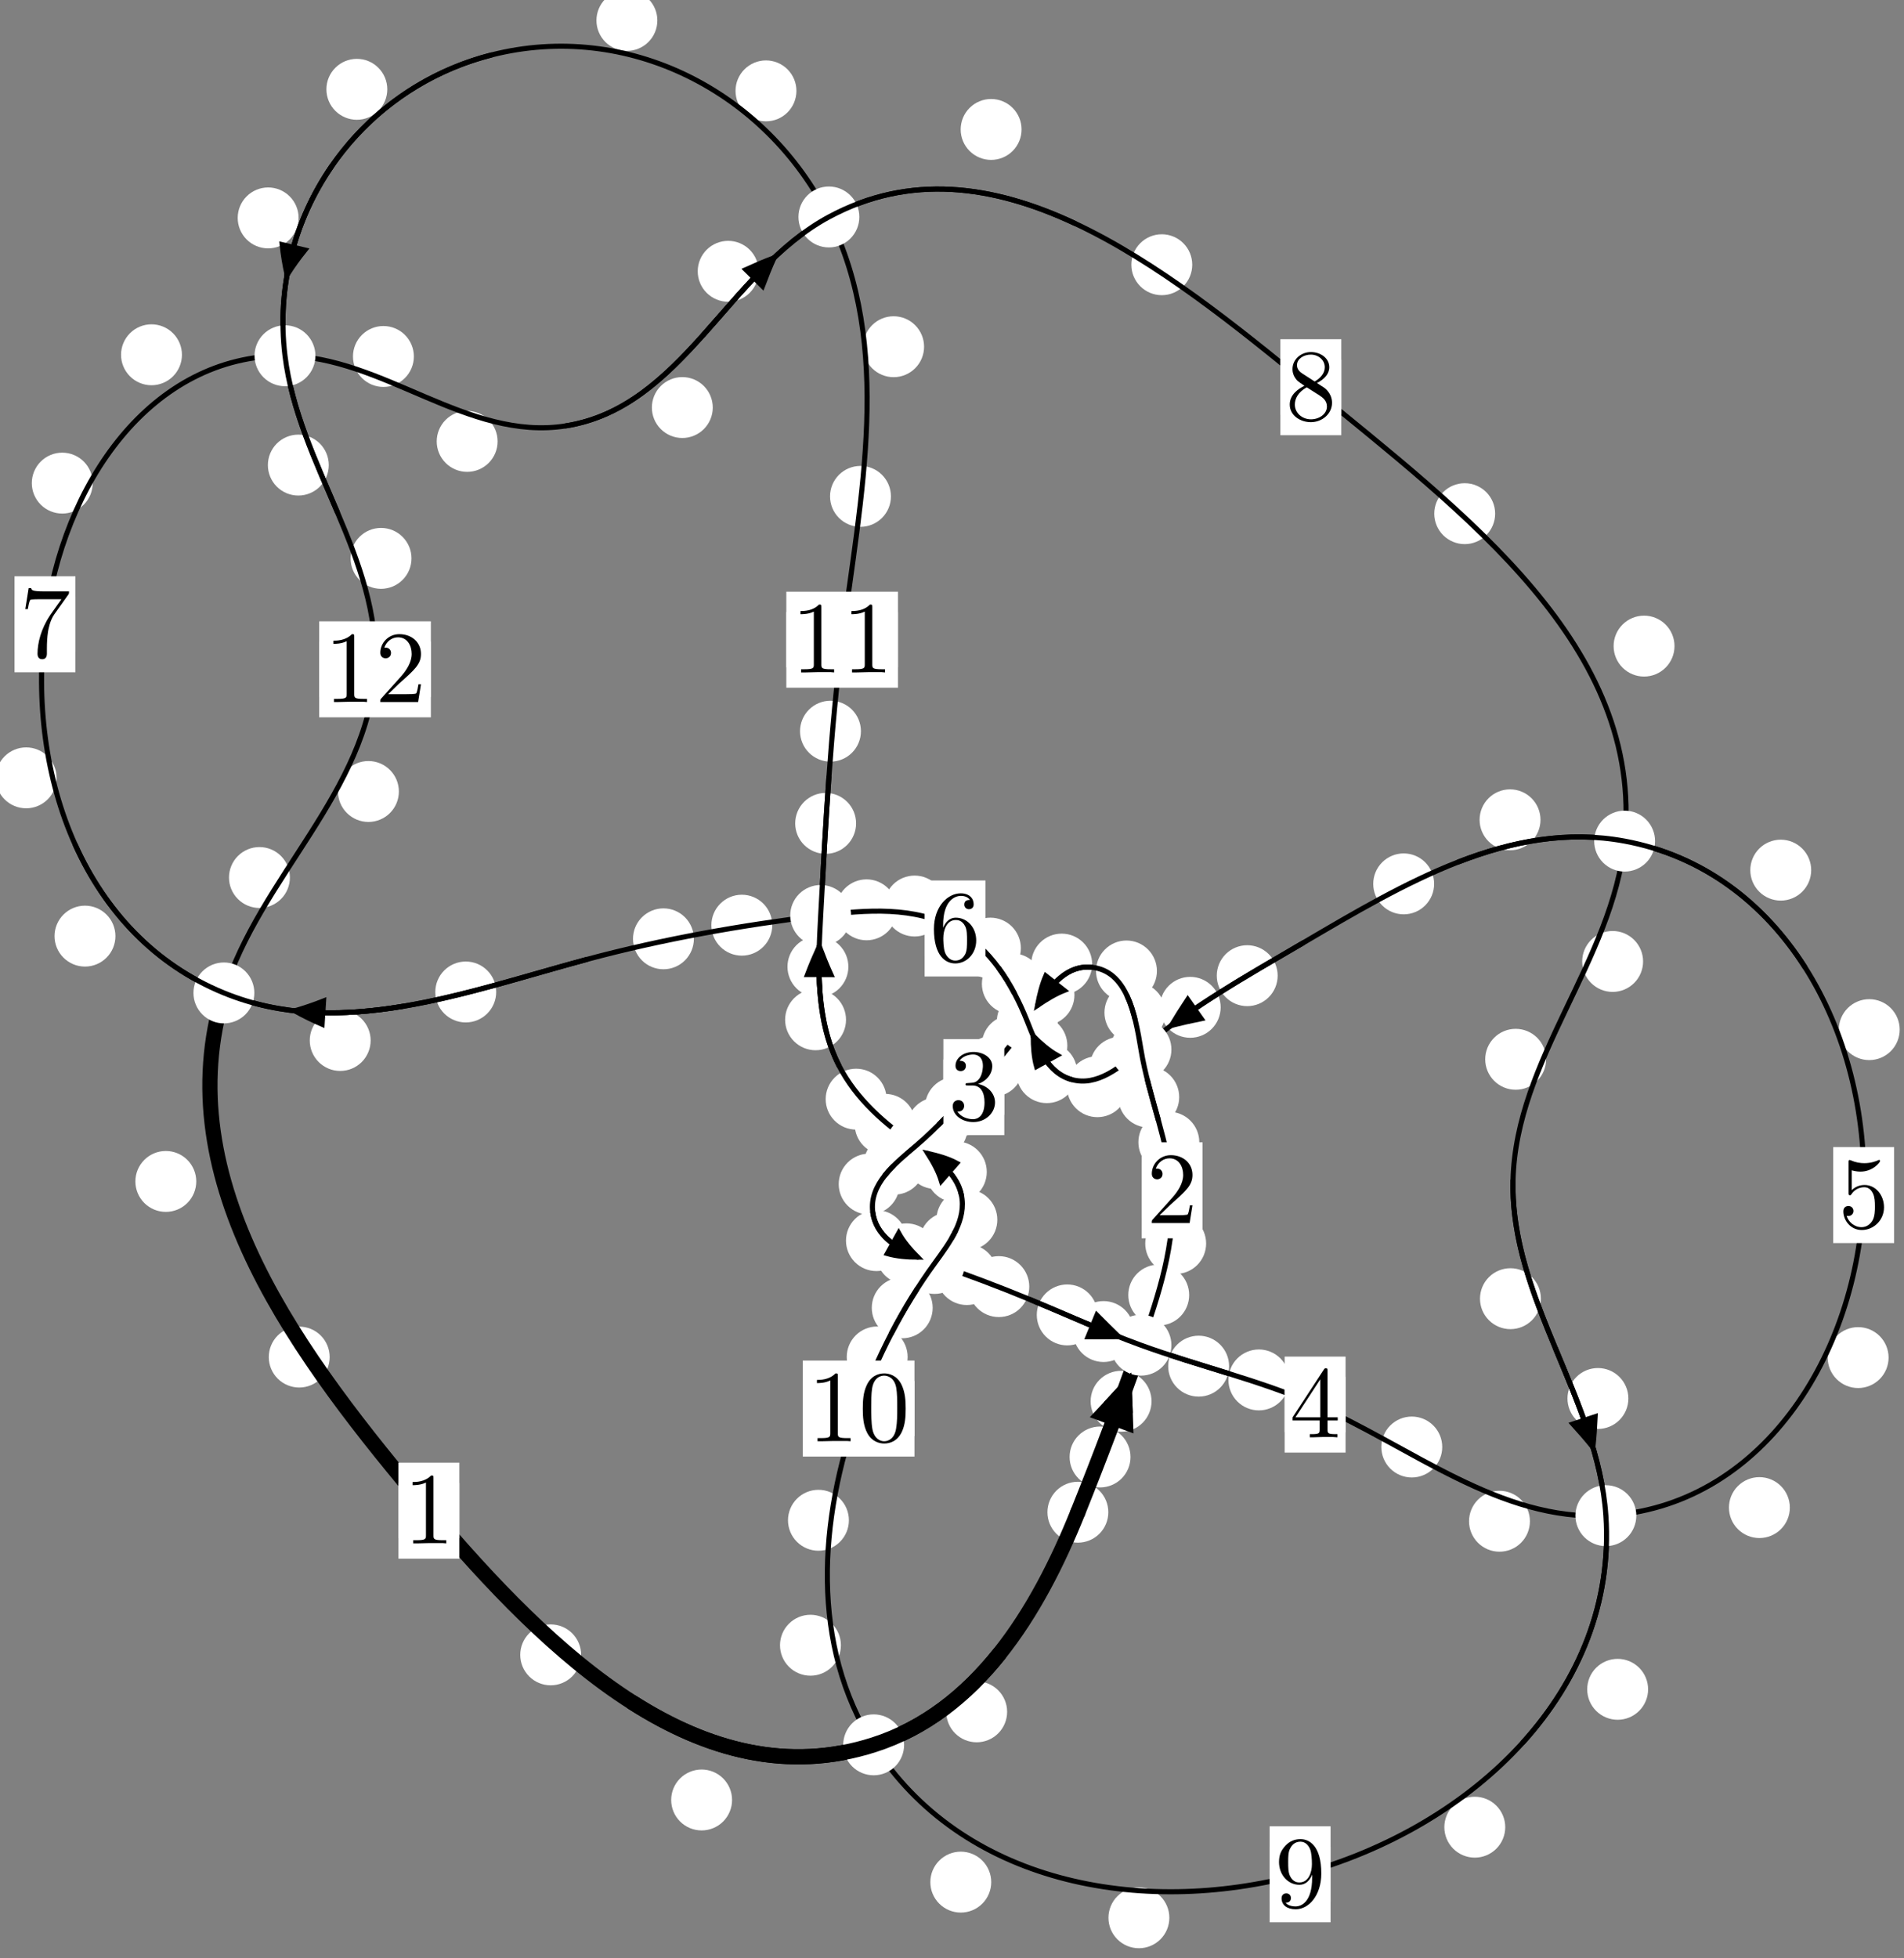 <?xml version="1.0"?>
<!-- Created by MetaPost 1.999 on 2021.07.05:2355 -->
<svg version="1.1" xmlns="http://www.w3.org/2000/svg" xmlns:xlink="http://www.w3.org/1999/xlink" width="186.902" height="192.159" viewBox="0 0 186.902 192.159">
<rect x="0" y="0" width="186.902" height="192.159" fill="#808080" stroke="none"/>
<!-- Original BoundingBox: -112.422089 -59.176956 74.480362 132.982498 -->
  <defs>
    <g transform="scale(0.01,0.01)" id="GLYPHcmr10_48">
      <path style="fill-rule: evenodd;" d="M460 -320C460 -400,455 -480,420 -554C374 -650,292 -666,250 -666C190 -666,117 -640,76 -547C44 -478,39 -400,39 -320C39 -245,43 -155,84 -79C127 2,200 22,249 22C303 22,379 1,423 -94C455 -163,460 -241,460 -320M249 -0C210 -0,151 -25,133 -121C122 -181,122 -273,122 -332C122 -396,122 -462,130 -516C149 -635,224 -644,249 -644C282 -644,348 -626,367 -527C377 -471,377 -395,377 -332C377 -257,377 -189,366 -125C351 -30,294 -0,249 -0"></path>
    </g>
    <g transform="scale(0.01,0.01)" id="GLYPHcmr10_49">
      <path style="fill-rule: evenodd;" d="M294 -640C294 -664,294 -666,271 -666C209 -602,121 -602,89 -602L89 -571C109 -571,168 -571,220 -597L220 -79C220 -43,217 -31,127 -31L95 -31L95 -0L257 -0L130 -3L217 -3L257 -3L297 -3L384 -3L419 -0L419 -31L387 -31C297 -31,294 -42,294 -79"></path>
    </g>
    <g transform="scale(0.01,0.01)" id="GLYPHcmr10_50">
      <path style="fill-rule: evenodd;" d="M127 -77L233 -180C389 -318,449 -372,449 -472C449 -586,359 -666,237 -666C124 -666,50 -574,50 -485C50 -429,100 -429,103 -429C120 -429,155 -441,155 -482C155 -508,137 -534,102 -534C94 -534,92 -534,89 -533C112 -598,166 -635,224 -635C315 -635,358 -554,358 -472C358 -392,308 -313,253 -251L61 -37C50 -26,50 -24,50 -0L421 -0L449 -174L424 -174C419 -144,412 -100,402 -85C395 -77,329 -77,307 -77"></path>
    </g>
    <g transform="scale(0.01,0.01)" id="GLYPHcmr10_51">
      <path style="fill-rule: evenodd;" d="M290 -352C372 -379,430 -449,430 -528C430 -610,342 -666,246 -666C145 -666,69 -606,69 -530C69 -497,91 -478,120 -478C151 -478,171 -500,171 -529C171 -579,124 -579,109 -579C140 -628,206 -641,242 -641C283 -641,338 -619,338 -529C338 -517,336 -459,310 -415C280 -367,246 -364,221 -363C213 -362,189 -360,182 -360C174 -359,167 -358,167 -348C167 -337,174 -337,191 -337L235 -337C317 -337,354 -269,354 -171C354 -35,285 -6,241 -6C198 -6,123 -23,88 -82C123 -77,154 -99,154 -137C154 -173,127 -193,98 -193C74 -193,42 -179,42 -135C42 -44,135 22,244 22C366 22,457 -69,457 -171C457 -253,394 -331,290 -352"></path>
    </g>
    <g transform="scale(0.01,0.01)" id="GLYPHcmr10_52">
      <path style="fill-rule: evenodd;" d="M294 -165L294 -78C294 -42,292 -31,218 -31L197 -31L197 -0L332 -0L238 -3L290 -3L332 -3L374 -3L427 -3L468 -0L468 -31L447 -31C373 -31,371 -42,371 -78L371 -165L471 -165L471 -196L371 -196L371 -651C371 -671,371 -677,355 -677C346 -677,343 -677,335 -665L28 -196L28 -165M300 -196L56 -196L300 -569"></path>
    </g>
    <g transform="scale(0.01,0.01)" id="GLYPHcmr10_53">
      <path style="fill-rule: evenodd;" d="M449 -201C449 -320,367 -420,259 -420C211 -420,168 -404,132 -369L132 -564C152 -558,185 -551,217 -551C340 -551,410 -642,410 -655C410 -661,407 -666,400 -666C399 -666,397 -666,392 -663C372 -654,323 -634,256 -634C216 -634,170 -641,123 -662C115 -665,113 -665,111 -665C101 -665,101 -657,101 -641L101 -345C101 -327,101 -319,115 -319C122 -319,124 -322,128 -328C139 -344,176 -398,257 -398C309 -398,334 -352,342 -334C358 -297,360 -258,360 -208C360 -173,360 -113,336 -71C312 -32,275 -6,229 -6C156 -6,99 -59,82 -118C85 -117,88 -116,99 -116C132 -116,149 -141,149 -165C149 -189,132 -214,99 -214C85 -214,50 -207,50 -161C50 -75,119 22,231 22C347 22,449 -74,449 -201"></path>
    </g>
    <g transform="scale(0.01,0.01)" id="GLYPHcmr10_54">
      <path style="fill-rule: evenodd;" d="M132 -328L132 -352C132 -605,256 -641,307 -641C331 -641,373 -635,395 -601C380 -601,340 -601,340 -556C340 -525,364 -510,386 -510C402 -510,432 -519,432 -558C432 -618,388 -666,305 -666C177 -666,42 -537,42 -316C42 -49,158 22,251 22C362 22,457 -72,457 -204C457 -331,368 -427,257 -427C189 -427,152 -376,132 -328M251 -6C188 -6,158 -66,152 -81C134 -128,134 -208,134 -226C134 -304,166 -404,256 -404C272 -404,318 -404,349 -342C367 -305,367 -254,367 -205C367 -157,367 -107,350 -71C320 -11,274 -6,251 -6"></path>
    </g>
    <g transform="scale(0.01,0.01)" id="GLYPHcmr10_55">
      <path style="fill-rule: evenodd;" d="M476 -609C485 -621,485 -623,485 -644L242 -644C120 -644,118 -657,114 -676L89 -676L56 -470L81 -470C84 -486,93 -549,106 -561C113 -567,191 -567,204 -567L411 -567C400 -551,321 -442,299 -409C209 -274,176 -135,176 -33C176 -23,176 22,222 22C268 22,268 -23,268 -33L268 -84C268 -139,271 -194,279 -248C283 -271,297 -357,341 -419"></path>
    </g>
    <g transform="scale(0.01,0.01)" id="GLYPHcmr10_56">
      <path style="fill-rule: evenodd;" d="M163 -457C117 -487,113 -521,113 -538C113 -599,178 -641,249 -641C322 -641,386 -589,386 -517C386 -460,347 -412,287 -377M309 -362C381 -399,430 -451,430 -517C430 -609,341 -666,250 -666C150 -666,69 -592,69 -499C69 -481,71 -436,113 -389C124 -377,161 -352,186 -335C128 -306,42 -250,42 -151C42 -45,144 22,249 22C362 22,457 -61,457 -168C457 -204,446 -249,408 -291C389 -312,373 -322,309 -362M209 -320L332 -242C360 -223,407 -193,407 -132C407 -58,332 -6,250 -6C164 -6,92 -68,92 -151C92 -209,124 -273,209 -320"></path>
    </g>
    <g transform="scale(0.01,0.01)" id="GLYPHcmr10_57">
      <path style="fill-rule: evenodd;" d="M367 -318L367 -286C367 -52,263 -6,205 -6C188 -6,134 -8,107 -42C151 -42,159 -71,159 -88C159 -119,135 -134,113 -134C97 -134,67 -125,67 -86C67 -19,121 22,206 22C335 22,457 -114,457 -329C457 -598,342 -666,253 -666C198 -666,149 -648,106 -603C65 -558,42 -516,42 -441C42 -316,130 -218,242 -218C303 -218,344 -260,367 -318M243 -241C227 -241,181 -241,150 -304C132 -341,132 -391,132 -440C132 -494,132 -541,153 -578C180 -628,218 -641,253 -641C299 -641,332 -607,349 -562C361 -530,365 -467,365 -421C365 -338,331 -241,243 -241"></path>
    </g>
  </defs>
  <path d="M110.973 142.971C110.973 142.178,110.658 141.418,110.098 140.858C109.537 140.297,108.777 139.982,107.984 139.982C107.192 139.982,106.431 140.297,105.871 140.858C105.31 141.418,104.995 142.178,104.995 142.971C104.995 143.764,105.31 144.524,105.871 145.084C106.431 145.645,107.192 145.96,107.984 145.96C108.777 145.96,109.537 145.645,110.098 145.084C110.658 144.524,110.973 143.764,110.973 142.971Z" style="fill: rgb(100%,100%,100%);stroke: none;"></path>
  <path d="M108.796 148.391C108.796 147.599,108.481 146.839,107.921 146.278C107.36 145.718,106.6 145.403,105.808 145.403C105.015 145.403,104.255 145.718,103.694 146.278C103.134 146.839,102.819 147.599,102.819 148.391C102.819 149.184,103.134 149.944,103.694 150.505C104.255 151.065,105.015 151.38,105.808 151.38C106.6 151.38,107.36 151.065,107.921 150.505C108.481 149.944,108.796 149.184,108.796 148.391Z" style="fill: rgb(100%,100%,100%);stroke: none;"></path>
  <path d="M116.733 127.079C116.733 126.287,116.418 125.526,115.857 124.966C115.297 124.405,114.537 124.091,113.744 124.091C112.951 124.091,112.191 124.405,111.631 124.966C111.07 125.526,110.755 126.287,110.755 127.079C110.755 127.872,111.07 128.632,111.631 129.193C112.191 129.753,112.951 130.068,113.744 130.068C114.537 130.068,115.297 129.753,115.857 129.193C116.418 128.632,116.733 127.872,116.733 127.079Z" style="fill: rgb(100%,100%,100%);stroke: none;"></path>
  <path d="M113.038 137.506C113.038 136.713,112.723 135.953,112.162 135.393C111.602 134.832,110.842 134.517,110.049 134.517C109.256 134.517,108.496 134.832,107.936 135.393C107.375 135.953,107.06 136.713,107.06 137.506C107.06 138.299,107.375 139.059,107.936 139.619C108.496 140.18,109.256 140.495,110.049 140.495C110.842 140.495,111.602 140.18,112.162 139.619C112.723 139.059,113.038 138.299,113.038 137.506Z" style="fill: rgb(100%,100%,100%);stroke: none;"></path>
  <path d="M117.726 112.081C117.726 111.289,117.411 110.529,116.85 109.968C116.29 109.408,115.53 109.093,114.737 109.093C113.944 109.093,113.184 109.408,112.624 109.968C112.063 110.529,111.748 111.289,111.748 112.081C111.748 112.874,112.063 113.634,112.624 114.195C113.184 114.755,113.944 115.07,114.737 115.07C115.53 115.07,116.29 114.755,116.85 114.195C117.411 113.634,117.726 112.874,117.726 112.081Z" style="fill: rgb(100%,100%,100%);stroke: none;"></path>
  <path d="M118.397 122.024C118.397 121.231,118.082 120.471,117.522 119.91C116.961 119.35,116.201 119.035,115.409 119.035C114.616 119.035,113.856 119.35,113.295 119.91C112.735 120.471,112.42 121.231,112.42 122.024C112.42 122.816,112.735 123.577,113.295 124.137C113.856 124.697,114.616 125.012,115.409 125.012C116.201 125.012,116.961 124.697,117.522 124.137C118.082 123.577,118.397 122.816,118.397 122.024Z" style="fill: rgb(100%,100%,100%);stroke: none;"></path>
  <path d="M114.395 99.364C114.395 98.572,114.08 97.812,113.519 97.251C112.959 96.691,112.199 96.376,111.406 96.376C110.613 96.376,109.853 96.691,109.293 97.251C108.732 97.812,108.417 98.572,108.417 99.364C108.417 100.157,108.732 100.917,109.293 101.478C109.853 102.038,110.613 102.353,111.406 102.353C112.199 102.353,112.959 102.038,113.519 101.478C114.08 100.917,114.395 100.157,114.395 99.364Z" style="fill: rgb(100%,100%,100%);stroke: none;"></path>
  <path d="M115.753 107.656C115.753 106.864,115.438 106.104,114.878 105.543C114.317 104.983,113.557 104.668,112.764 104.668C111.972 104.668,111.212 104.983,110.651 105.543C110.091 106.104,109.776 106.864,109.776 107.656C109.776 108.449,110.091 109.209,110.651 109.77C111.212 110.33,111.972 110.645,112.764 110.645C113.557 110.645,114.317 110.33,114.878 109.77C115.438 109.209,115.753 108.449,115.753 107.656Z" style="fill: rgb(100%,100%,100%);stroke: none;"></path>
  <path d="M107.208 94.605C107.208 93.812,106.893 93.052,106.332 92.492C105.772 91.931,105.011 91.616,104.219 91.616C103.426 91.616,102.666 91.931,102.105 92.492C101.545 93.052,101.23 93.812,101.23 94.605C101.23 95.398,101.545 96.158,102.105 96.718C102.666 97.279,103.426 97.594,104.219 97.594C105.011 97.594,105.772 97.279,106.332 96.718C106.893 96.158,107.208 95.398,107.208 94.605Z" style="fill: rgb(100%,100%,100%);stroke: none;"></path>
  <path d="M113.567 95.28C113.567 94.487,113.252 93.727,112.692 93.167C112.131 92.606,111.371 92.291,110.578 92.291C109.786 92.291,109.025 92.606,108.465 93.167C107.904 93.727,107.59 94.487,107.59 95.28C107.59 96.073,107.904 96.833,108.465 97.393C109.025 97.954,109.786 98.269,110.578 98.269C111.371 98.269,112.131 97.954,112.692 97.393C113.252 96.833,113.567 96.073,113.567 95.28Z" style="fill: rgb(100%,100%,100%);stroke: none;"></path>
  <path d="M102.348 102.582C102.348 101.789,102.033 101.029,101.472 100.468C100.912 99.908,100.152 99.593,99.359 99.593C98.566 99.593,97.806 99.908,97.246 100.468C96.685 101.029,96.37 101.789,96.37 102.582C96.37 103.374,96.685 104.134,97.246 104.695C97.806 105.255,98.566 105.57,99.359 105.57C100.152 105.57,100.912 105.255,101.472 104.695C102.033 104.134,102.348 103.374,102.348 102.582Z" style="fill: rgb(100%,100%,100%);stroke: none;"></path>
  <path d="M105.469 97.635C105.469 96.842,105.154 96.082,104.594 95.522C104.033 94.961,103.273 94.646,102.48 94.646C101.688 94.646,100.928 94.961,100.367 95.522C99.807 96.082,99.492 96.842,99.492 97.635C99.492 98.428,99.807 99.188,100.367 99.748C100.928 100.309,101.688 100.624,102.48 100.624C103.273 100.624,104.033 100.309,104.594 99.748C105.154 99.188,105.469 98.428,105.469 97.635Z" style="fill: rgb(100%,100%,100%);stroke: none;"></path>
  <path d="M96.775 108.662C96.775 107.869,96.46 107.109,95.899 106.548C95.339 105.988,94.579 105.673,93.786 105.673C92.993 105.673,92.233 105.988,91.673 106.548C91.112 107.109,90.797 107.869,90.797 108.662C90.797 109.454,91.112 110.214,91.673 110.775C92.233 111.335,92.993 111.65,93.786 111.65C94.579 111.65,95.339 111.335,95.899 110.775C96.46 110.214,96.775 109.454,96.775 108.662Z" style="fill: rgb(100%,100%,100%);stroke: none;"></path>
  <path d="M100.453 104.626C100.453 103.833,100.138 103.073,99.577 102.512C99.017 101.952,98.256 101.637,97.464 101.637C96.671 101.637,95.911 101.952,95.35 102.512C94.79 103.073,94.475 103.833,94.475 104.626C94.475 105.418,94.79 106.179,95.35 106.739C95.911 107.3,96.671 107.614,97.464 107.614C98.256 107.614,99.017 107.3,99.577 106.739C100.138 106.179,100.453 105.418,100.453 104.626Z" style="fill: rgb(100%,100%,100%);stroke: none;"></path>
  <path d="M90.781 114.237C90.781 113.444,90.466 112.684,89.906 112.124C89.345 111.563,88.585 111.248,87.792 111.248C87 111.248,86.24 111.563,85.679 112.124C85.119 112.684,84.804 113.444,84.804 114.237C84.804 115.03,85.119 115.79,85.679 116.35C86.24 116.911,87 117.226,87.792 117.226C88.585 117.226,89.345 116.911,89.906 116.35C90.466 115.79,90.781 115.03,90.781 114.237Z" style="fill: rgb(100%,100%,100%);stroke: none;"></path>
  <path d="M94.978 110.667C94.978 109.874,94.663 109.114,94.103 108.554C93.543 107.993,92.782 107.678,91.99 107.678C91.197 107.678,90.437 107.993,89.876 108.554C89.316 109.114,89.001 109.874,89.001 110.667C89.001 111.46,89.316 112.22,89.876 112.78C90.437 113.341,91.197 113.656,91.99 113.656C92.782 113.656,93.543 113.341,94.103 112.78C94.663 112.22,94.978 111.46,94.978 110.667Z" style="fill: rgb(100%,100%,100%);stroke: none;"></path>
  <path d="M89.021 121.739C89.021 120.947,88.706 120.187,88.146 119.626C87.585 119.066,86.825 118.751,86.033 118.751C85.24 118.751,84.48 119.066,83.919 119.626C83.359 120.187,83.044 120.947,83.044 121.739C83.044 122.532,83.359 123.292,83.919 123.853C84.48 124.413,85.24 124.728,86.033 124.728C86.825 124.728,87.585 124.413,88.146 123.853C88.706 123.292,89.021 122.532,89.021 121.739Z" style="fill: rgb(100%,100%,100%);stroke: none;"></path>
  <path d="M88.308 116.194C88.308 115.401,87.993 114.641,87.433 114.081C86.873 113.52,86.112 113.205,85.32 113.205C84.527 113.205,83.767 113.52,83.206 114.081C82.646 114.641,82.331 115.401,82.331 116.194C82.331 116.987,82.646 117.747,83.206 118.307C83.767 118.868,84.527 119.183,85.32 119.183C86.112 119.183,86.873 118.868,87.433 118.307C87.993 117.747,88.308 116.987,88.308 116.194Z" style="fill: rgb(100%,100%,100%);stroke: none;"></path>
  <path d="M97.895 125.07C97.895 124.278,97.58 123.518,97.019 122.957C96.459 122.397,95.699 122.082,94.906 122.082C94.113 122.082,93.353 122.397,92.793 122.957C92.232 123.518,91.917 124.278,91.917 125.07C91.917 125.863,92.232 126.623,92.793 127.184C93.353 127.744,94.113 128.059,94.906 128.059C95.699 128.059,96.459 127.744,97.019 127.184C97.58 126.623,97.895 125.863,97.895 125.07Z" style="fill: rgb(100%,100%,100%);stroke: none;"></path>
  <path d="M91.967 123.037C91.967 122.245,91.652 121.485,91.092 120.924C90.531 120.364,89.771 120.049,88.978 120.049C88.186 120.049,87.426 120.364,86.865 120.924C86.305 121.485,85.99 122.245,85.99 123.037C85.99 123.83,86.305 124.59,86.865 125.151C87.426 125.711,88.186 126.026,88.978 126.026C89.771 126.026,90.531 125.711,91.092 125.151C91.652 124.59,91.967 123.83,91.967 123.037Z" style="fill: rgb(100%,100%,100%);stroke: none;"></path>
  <path d="M107.751 129.031C107.751 128.238,107.436 127.478,106.876 126.917C106.315 126.357,105.555 126.042,104.762 126.042C103.97 126.042,103.21 126.357,102.649 126.917C102.089 127.478,101.774 128.238,101.774 129.031C101.774 129.823,102.089 130.584,102.649 131.144C103.21 131.705,103.97 132.02,104.762 132.02C105.555 132.02,106.315 131.705,106.876 131.144C107.436 130.584,107.751 129.823,107.751 129.031Z" style="fill: rgb(100%,100%,100%);stroke: none;"></path>
  <path d="M101.036 126.253C101.036 125.46,100.721 124.7,100.16 124.139C99.6 123.579,98.84 123.264,98.047 123.264C97.254 123.264,96.494 123.579,95.934 124.139C95.373 124.7,95.058 125.46,95.058 126.253C95.058 127.045,95.373 127.806,95.934 128.366C96.494 128.927,97.254 129.241,98.047 129.241C98.84 129.241,99.6 128.927,100.16 128.366C100.721 127.806,101.036 127.045,101.036 126.253Z" style="fill: rgb(100%,100%,100%);stroke: none;"></path>
  <path d="M120.651 134.059C120.651 133.266,120.336 132.506,119.775 131.946C119.215 131.385,118.455 131.07,117.662 131.07C116.869 131.07,116.109 131.385,115.549 131.946C114.988 132.506,114.673 133.266,114.673 134.059C114.673 134.852,114.988 135.612,115.549 136.172C116.109 136.733,116.869 137.048,117.662 137.048C118.455 137.048,119.215 136.733,119.775 136.172C120.336 135.612,120.651 134.852,120.651 134.059Z" style="fill: rgb(100%,100%,100%);stroke: none;"></path>
  <path d="M111.312 130.663C111.312 129.87,110.997 129.11,110.436 128.549C109.876 127.989,109.115 127.674,108.323 127.674C107.53 127.674,106.77 127.989,106.209 128.549C105.649 129.11,105.334 129.87,105.334 130.663C105.334 131.455,105.649 132.216,106.209 132.776C106.77 133.337,107.53 133.651,108.323 133.651C109.115 133.651,109.876 133.337,110.436 132.776C110.997 132.216,111.312 131.455,111.312 130.663Z" style="fill: rgb(100%,100%,100%);stroke: none;"></path>
  <path d="M141.574 141.993C141.574 141.201,141.259 140.441,140.698 139.88C140.138 139.32,139.378 139.005,138.585 139.005C137.792 139.005,137.032 139.32,136.472 139.88C135.911 140.441,135.596 141.201,135.596 141.993C135.596 142.786,135.911 143.546,136.472 144.107C137.032 144.667,137.792 144.982,138.585 144.982C139.378 144.982,140.138 144.667,140.698 144.107C141.259 143.546,141.574 142.786,141.574 141.993Z" style="fill: rgb(100%,100%,100%);stroke: none;"></path>
  <path d="M126.563 135.41C126.563 134.618,126.248 133.857,125.688 133.297C125.127 132.736,124.367 132.421,123.574 132.421C122.782 132.421,122.022 132.736,121.461 133.297C120.901 133.857,120.586 134.618,120.586 135.41C120.586 136.203,120.901 136.963,121.461 137.524C122.022 138.084,122.782 138.399,123.574 138.399C124.367 138.399,125.127 138.084,125.688 137.524C126.248 136.963,126.563 136.203,126.563 135.41Z" style="fill: rgb(100%,100%,100%);stroke: none;"></path>
  <path d="M175.696 147.938C175.696 147.145,175.381 146.385,174.821 145.825C174.26 145.264,173.5 144.949,172.707 144.949C171.915 144.949,171.155 145.264,170.594 145.825C170.034 146.385,169.719 147.145,169.719 147.938C169.719 148.731,170.034 149.491,170.594 150.051C171.155 150.612,171.915 150.927,172.707 150.927C173.5 150.927,174.26 150.612,174.821 150.051C175.381 149.491,175.696 148.731,175.696 147.938Z" style="fill: rgb(100%,100%,100%);stroke: none;"></path>
  <path d="M150.182 149.278C150.182 148.485,149.867 147.725,149.307 147.164C148.746 146.604,147.986 146.289,147.193 146.289C146.401 146.289,145.641 146.604,145.08 147.164C144.52 147.725,144.205 148.485,144.205 149.278C144.205 150.07,144.52 150.831,145.08 151.391C145.641 151.952,146.401 152.266,147.193 152.266C147.986 152.266,148.746 151.952,149.307 151.391C149.867 150.831,150.182 150.07,150.182 149.278Z" style="fill: rgb(100%,100%,100%);stroke: none;"></path>
  <path d="M186.48 101.036C186.48 100.244,186.165 99.483,185.605 98.923C185.044 98.362,184.284 98.047,183.492 98.047C182.699 98.047,181.939 98.362,181.378 98.923C180.818 99.483,180.503 100.244,180.503 101.036C180.503 101.829,180.818 102.589,181.378 103.15C181.939 103.71,182.699 104.025,183.492 104.025C184.284 104.025,185.044 103.71,185.605 103.15C186.165 102.589,186.48 101.829,186.48 101.036Z" style="fill: rgb(100%,100%,100%);stroke: none;"></path>
  <path d="M185.389 133.217C185.389 132.425,185.074 131.665,184.513 131.104C183.953 130.544,183.193 130.229,182.4 130.229C181.607 130.229,180.847 130.544,180.287 131.104C179.726 131.665,179.411 132.425,179.411 133.217C179.411 134.01,179.726 134.77,180.287 135.331C180.847 135.891,181.607 136.206,182.4 136.206C183.193 136.206,183.953 135.891,184.513 135.331C185.074 134.77,185.389 134.01,185.389 133.217Z" style="fill: rgb(100%,100%,100%);stroke: none;"></path>
  <path d="M151.219 80.446C151.219 79.654,150.904 78.894,150.343 78.333C149.783 77.773,149.023 77.458,148.23 77.458C147.437 77.458,146.677 77.773,146.117 78.333C145.556 78.894,145.241 79.654,145.241 80.446C145.241 81.239,145.556 81.999,146.117 82.56C146.677 83.12,147.437 83.435,148.23 83.435C149.023 83.435,149.783 83.12,150.343 82.56C150.904 81.999,151.219 81.239,151.219 80.446Z" style="fill: rgb(100%,100%,100%);stroke: none;"></path>
  <path d="M177.792 85.386C177.792 84.593,177.477 83.833,176.916 83.273C176.356 82.712,175.596 82.397,174.803 82.397C174.01 82.397,173.25 82.712,172.69 83.273C172.129 83.833,171.814 84.593,171.814 85.386C171.814 86.179,172.129 86.939,172.69 87.499C173.25 88.06,174.01 88.375,174.803 88.375C175.596 88.375,176.356 88.06,176.916 87.499C177.477 86.939,177.792 86.179,177.792 85.386Z" style="fill: rgb(100%,100%,100%);stroke: none;"></path>
  <path d="M125.419 95.742C125.419 94.949,125.104 94.189,124.544 93.629C123.983 93.068,123.223 92.753,122.43 92.753C121.638 92.753,120.877 93.068,120.317 93.629C119.757 94.189,119.442 94.949,119.442 95.742C119.442 96.535,119.757 97.295,120.317 97.855C120.877 98.416,121.638 98.731,122.43 98.731C123.223 98.731,123.983 98.416,124.544 97.855C125.104 97.295,125.419 96.535,125.419 95.742Z" style="fill: rgb(100%,100%,100%);stroke: none;"></path>
  <path d="M140.778 86.733C140.778 85.94,140.464 85.18,139.903 84.62C139.343 84.059,138.582 83.744,137.79 83.744C136.997 83.744,136.237 84.059,135.676 84.62C135.116 85.18,134.801 85.94,134.801 86.733C134.801 87.526,135.116 88.286,135.676 88.846C136.237 89.407,136.997 89.722,137.79 89.722C138.582 89.722,139.343 89.407,139.903 88.846C140.464 88.286,140.778 87.526,140.778 86.733Z" style="fill: rgb(100%,100%,100%);stroke: none;"></path>
  <path d="M112.96 104.728C112.96 103.935,112.645 103.175,112.085 102.614C111.524 102.054,110.764 101.739,109.972 101.739C109.179 101.739,108.419 102.054,107.858 102.614C107.298 103.175,106.983 103.935,106.983 104.728C106.983 105.52,107.298 106.281,107.858 106.841C108.419 107.402,109.179 107.716,109.972 107.716C110.764 107.716,111.524 107.402,112.085 106.841C112.645 106.281,112.96 105.52,112.96 104.728Z" style="fill: rgb(100%,100%,100%);stroke: none;"></path>
  <path d="M119.825 98.847C119.825 98.055,119.51 97.295,118.949 96.734C118.389 96.174,117.629 95.859,116.836 95.859C116.043 95.859,115.283 96.174,114.723 96.734C114.162 97.295,113.847 98.055,113.847 98.847C113.847 99.64,114.162 100.4,114.723 100.961C115.283 101.521,116.043 101.836,116.836 101.836C117.629 101.836,118.389 101.521,118.949 100.961C119.51 100.4,119.825 99.64,119.825 98.847Z" style="fill: rgb(100%,100%,100%);stroke: none;"></path>
  <path d="M105.744 105.259C105.744 104.466,105.429 103.706,104.868 103.145C104.308 102.585,103.548 102.27,102.755 102.27C101.962 102.27,101.202 102.585,100.642 103.145C100.081 103.706,99.766 104.466,99.766 105.259C99.766 106.051,100.081 106.811,100.642 107.372C101.202 107.932,101.962 108.247,102.755 108.247C103.548 108.247,104.308 107.932,104.868 107.372C105.429 106.811,105.744 106.051,105.744 105.259Z" style="fill: rgb(100%,100%,100%);stroke: none;"></path>
  <path d="M110.712 106.637C110.712 105.844,110.397 105.084,109.836 104.524C109.276 103.963,108.516 103.648,107.723 103.648C106.93 103.648,106.17 103.963,105.61 104.524C105.049 105.084,104.734 105.844,104.734 106.637C104.734 107.43,105.049 108.19,105.61 108.75C106.17 109.311,106.93 109.626,107.723 109.626C108.516 109.626,109.276 109.311,109.836 108.75C110.397 108.19,110.712 107.43,110.712 106.637Z" style="fill: rgb(100%,100%,100%);stroke: none;"></path>
  <path d="M102.363 96.542C102.363 95.749,102.048 94.989,101.488 94.429C100.927 93.868,100.167 93.553,99.375 93.553C98.582 93.553,97.822 93.868,97.261 94.429C96.701 94.989,96.386 95.749,96.386 96.542C96.386 97.335,96.701 98.095,97.261 98.655C97.822 99.216,98.582 99.531,99.375 99.531C100.167 99.531,100.927 99.216,101.488 98.655C102.048 98.095,102.363 97.335,102.363 96.542Z" style="fill: rgb(100%,100%,100%);stroke: none;"></path>
  <path d="M104.773 102.61C104.773 101.818,104.458 101.057,103.898 100.497C103.337 99.937,102.577 99.622,101.785 99.622C100.992 99.622,100.232 99.937,99.671 100.497C99.111 101.057,98.796 101.818,98.796 102.61C98.796 103.403,99.111 104.163,99.671 104.724C100.232 105.284,100.992 105.599,101.785 105.599C102.577 105.599,103.337 105.284,103.898 104.724C104.458 104.163,104.773 103.403,104.773 102.61Z" style="fill: rgb(100%,100%,100%);stroke: none;"></path>
  <path d="M92.768 88.908C92.768 88.115,92.453 87.355,91.892 86.794C91.332 86.234,90.572 85.919,89.779 85.919C88.986 85.919,88.226 86.234,87.666 86.794C87.105 87.355,86.79 88.115,86.79 88.908C86.79 89.7,87.105 90.461,87.666 91.021C88.226 91.581,88.986 91.896,89.779 91.896C90.572 91.896,91.332 91.581,91.892 91.021C92.453 90.461,92.768 89.7,92.768 88.908Z" style="fill: rgb(100%,100%,100%);stroke: none;"></path>
  <path d="M100.209 93.037C100.209 92.244,99.894 91.484,99.333 90.923C98.773 90.363,98.013 90.048,97.22 90.048C96.427 90.048,95.667 90.363,95.107 90.923C94.546 91.484,94.231 92.244,94.231 93.037C94.231 93.829,94.546 94.589,95.107 95.15C95.667 95.71,96.427 96.025,97.22 96.025C98.013 96.025,98.773 95.71,99.333 95.15C99.894 94.589,100.209 93.829,100.209 93.037Z" style="fill: rgb(100%,100%,100%);stroke: none;"></path>
  <path d="M75.809 90.787C75.809 89.994,75.494 89.234,74.933 88.674C74.373 88.113,73.613 87.798,72.82 87.798C72.027 87.798,71.267 88.113,70.707 88.674C70.146 89.234,69.831 89.994,69.831 90.787C69.831 91.58,70.146 92.34,70.707 92.9C71.267 93.461,72.027 93.776,72.82 93.776C73.613 93.776,74.373 93.461,74.933 92.9C75.494 92.34,75.809 91.58,75.809 90.787Z" style="fill: rgb(100%,100%,100%);stroke: none;"></path>
  <path d="M88.051 89.279C88.051 88.486,87.736 87.726,87.175 87.166C86.615 86.605,85.855 86.29,85.062 86.29C84.269 86.29,83.509 86.605,82.949 87.166C82.388 87.726,82.073 88.486,82.073 89.279C82.073 90.072,82.388 90.832,82.949 91.393C83.509 91.953,84.269 92.268,85.062 92.268C85.855 92.268,86.615 91.953,87.175 91.393C87.736 90.832,88.051 90.072,88.051 89.279Z" style="fill: rgb(100%,100%,100%);stroke: none;"></path>
  <path d="M48.708 97.342C48.708 96.549,48.393 95.789,47.833 95.229C47.272 94.668,46.512 94.353,45.719 94.353C44.927 94.353,44.167 94.668,43.606 95.229C43.046 95.789,42.731 96.549,42.731 97.342C42.731 98.135,43.046 98.895,43.606 99.455C44.167 100.016,44.927 100.331,45.719 100.331C46.512 100.331,47.272 100.016,47.833 99.455C48.393 98.895,48.708 98.135,48.708 97.342Z" style="fill: rgb(100%,100%,100%);stroke: none;"></path>
  <path d="M68.114 92.125C68.114 91.332,67.799 90.572,67.239 90.011C66.678 89.451,65.918 89.136,65.126 89.136C64.333 89.136,63.573 89.451,63.012 90.011C62.452 90.572,62.137 91.332,62.137 92.125C62.137 92.917,62.452 93.677,63.012 94.238C63.573 94.798,64.333 95.113,65.126 95.113C65.918 95.113,66.678 94.798,67.239 94.238C67.799 93.677,68.114 92.917,68.114 92.125Z" style="fill: rgb(100%,100%,100%);stroke: none;"></path>
  <path d="M11.331 91.86C11.331 91.067,11.016 90.307,10.456 89.747C9.895 89.186,9.135 88.871,8.342 88.871C7.55 88.871,6.789 89.186,6.229 89.747C5.668 90.307,5.353 91.067,5.353 91.86C5.353 92.653,5.668 93.413,6.229 93.973C6.789 94.534,7.55 94.849,8.342 94.849C9.135 94.849,9.895 94.534,10.456 93.973C11.016 93.413,11.331 92.653,11.331 91.86Z" style="fill: rgb(100%,100%,100%);stroke: none;"></path>
  <path d="M36.384 102.101C36.384 101.308,36.069 100.548,35.509 99.988C34.948 99.427,34.188 99.112,33.395 99.112C32.603 99.112,31.843 99.427,31.282 99.988C30.722 100.548,30.407 101.308,30.407 102.101C30.407 102.894,30.722 103.654,31.282 104.214C31.843 104.775,32.603 105.09,33.395 105.09C34.188 105.09,34.948 104.775,35.509 104.214C36.069 103.654,36.384 102.894,36.384 102.101Z" style="fill: rgb(100%,100%,100%);stroke: none;"></path>
  <path d="M9.1 47.407C9.1 46.614,8.785 45.854,8.225 45.293C7.664 44.733,6.904 44.418,6.111 44.418C5.319 44.418,4.558 44.733,3.998 45.293C3.438 45.854,3.123 46.614,3.123 47.407C3.123 48.199,3.438 48.96,3.998 49.52C4.558 50.08,5.319 50.395,6.111 50.395C6.904 50.395,7.664 50.08,8.225 49.52C8.785 48.96,9.1 48.199,9.1 47.407Z" style="fill: rgb(100%,100%,100%);stroke: none;"></path>
  <path d="M5.555 76.33C5.555 75.537,5.24 74.777,4.68 74.216C4.119 73.656,3.359 73.341,2.567 73.341C1.774 73.341,1.014 73.656,0.453 74.216C-0.107 74.777,-0.422 75.537,-0.422 76.33C-0.422 77.122,-0.107 77.882,0.453 78.443C1.014 79.003,1.774 79.318,2.567 79.318C3.359 79.318,4.119 79.003,4.68 78.443C5.24 77.882,5.555 77.122,5.555 76.33Z" style="fill: rgb(100%,100%,100%);stroke: none;"></path>
  <path d="M40.626 34.98C40.626 34.188,40.311 33.428,39.751 32.867C39.191 32.307,38.43 31.992,37.638 31.992C36.845 31.992,36.085 32.307,35.524 32.867C34.964 33.428,34.649 34.188,34.649 34.98C34.649 35.773,34.964 36.533,35.524 37.094C36.085 37.654,36.845 37.969,37.638 37.969C38.43 37.969,39.191 37.654,39.751 37.094C40.311 36.533,40.626 35.773,40.626 34.98Z" style="fill: rgb(100%,100%,100%);stroke: none;"></path>
  <path d="M17.86 34.814C17.86 34.021,17.545 33.261,16.984 32.701C16.424 32.14,15.664 31.825,14.871 31.825C14.078 31.825,13.318 32.14,12.758 32.701C12.197 33.261,11.882 34.021,11.882 34.814C11.882 35.607,12.197 36.367,12.758 36.927C13.318 37.488,14.078 37.803,14.871 37.803C15.664 37.803,16.424 37.488,16.984 36.927C17.545 36.367,17.86 35.607,17.86 34.814Z" style="fill: rgb(100%,100%,100%);stroke: none;"></path>
  <path d="M69.967 39.992C69.967 39.199,69.652 38.439,69.092 37.878C68.531 37.318,67.771 37.003,66.978 37.003C66.186 37.003,65.425 37.318,64.865 37.878C64.304 38.439,63.99 39.199,63.99 39.992C63.99 40.784,64.304 41.544,64.865 42.105C65.425 42.665,66.186 42.98,66.978 42.98C67.771 42.98,68.531 42.665,69.092 42.105C69.652 41.544,69.967 40.784,69.967 39.992Z" style="fill: rgb(100%,100%,100%);stroke: none;"></path>
  <path d="M48.847 43.315C48.847 42.522,48.532 41.762,47.971 41.201C47.411 40.641,46.651 40.326,45.858 40.326C45.065 40.326,44.305 40.641,43.745 41.201C43.184 41.762,42.869 42.522,42.869 43.315C42.869 44.107,43.184 44.868,43.745 45.428C44.305 45.989,45.065 46.303,45.858 46.303C46.651 46.303,47.411 45.989,47.971 45.428C48.532 44.868,48.847 44.107,48.847 43.315Z" style="fill: rgb(100%,100%,100%);stroke: none;"></path>
  <path d="M100.28 12.703C100.28 11.91,99.965 11.15,99.405 10.589C98.844 10.029,98.084 9.714,97.291 9.714C96.499 9.714,95.738 10.029,95.178 10.589C94.617 11.15,94.302 11.91,94.302 12.703C94.302 13.495,94.617 14.255,95.178 14.816C95.738 15.376,96.499 15.691,97.291 15.691C98.084 15.691,98.844 15.376,99.405 14.816C99.965 14.255,100.28 13.495,100.28 12.703Z" style="fill: rgb(100%,100%,100%);stroke: none;"></path>
  <path d="M74.469 26.622C74.469 25.83,74.154 25.07,73.593 24.509C73.033 23.949,72.273 23.634,71.48 23.634C70.687 23.634,69.927 23.949,69.367 24.509C68.806 25.07,68.491 25.83,68.491 26.622C68.491 27.415,68.806 28.175,69.367 28.736C69.927 29.296,70.687 29.611,71.48 29.611C72.273 29.611,73.033 29.296,73.593 28.736C74.154 28.175,74.469 27.415,74.469 26.622Z" style="fill: rgb(100%,100%,100%);stroke: none;"></path>
  <path d="M146.768 50.405C146.768 49.613,146.453 48.853,145.893 48.292C145.332 47.732,144.572 47.417,143.779 47.417C142.987 47.417,142.227 47.732,141.666 48.292C141.106 48.853,140.791 49.613,140.791 50.405C140.791 51.198,141.106 51.958,141.666 52.519C142.227 53.079,142.987 53.394,143.779 53.394C144.572 53.394,145.332 53.079,145.893 52.519C146.453 51.958,146.768 51.198,146.768 50.405Z" style="fill: rgb(100%,100%,100%);stroke: none;"></path>
  <path d="M117.034 25.977C117.034 25.185,116.719 24.424,116.158 23.864C115.598 23.303,114.838 22.989,114.045 22.989C113.252 22.989,112.492 23.303,111.932 23.864C111.371 24.424,111.056 25.185,111.056 25.977C111.056 26.77,111.371 27.53,111.932 28.091C112.492 28.651,113.252 28.966,114.045 28.966C114.838 28.966,115.598 28.651,116.158 28.091C116.719 27.53,117.034 26.77,117.034 25.977Z" style="fill: rgb(100%,100%,100%);stroke: none;"></path>
  <path d="M161.29 94.346C161.29 93.553,160.975 92.793,160.415 92.233C159.855 91.672,159.094 91.357,158.302 91.357C157.509 91.357,156.749 91.672,156.188 92.233C155.628 92.793,155.313 93.553,155.313 94.346C155.313 95.139,155.628 95.899,156.188 96.459C156.749 97.02,157.509 97.335,158.302 97.335C159.094 97.335,159.855 97.02,160.415 96.459C160.975 95.899,161.29 95.139,161.29 94.346Z" style="fill: rgb(100%,100%,100%);stroke: none;"></path>
  <path d="M164.374 63.401C164.374 62.608,164.059 61.848,163.499 61.288C162.938 60.727,162.178 60.412,161.386 60.412C160.593 60.412,159.833 60.727,159.272 61.288C158.712 61.848,158.397 62.608,158.397 63.401C158.397 64.194,158.712 64.954,159.272 65.514C159.833 66.075,160.593 66.39,161.386 66.39C162.178 66.39,162.938 66.075,163.499 65.514C164.059 64.954,164.374 64.194,164.374 63.401Z" style="fill: rgb(100%,100%,100%);stroke: none;"></path>
  <path d="M151.258 127.438C151.258 126.645,150.943 125.885,150.382 125.324C149.822 124.764,149.062 124.449,148.269 124.449C147.476 124.449,146.716 124.764,146.156 125.324C145.595 125.885,145.28 126.645,145.28 127.438C145.28 128.23,145.595 128.991,146.156 129.551C146.716 130.112,147.476 130.427,148.269 130.427C149.062 130.427,149.822 130.112,150.382 129.551C150.943 128.991,151.258 128.23,151.258 127.438Z" style="fill: rgb(100%,100%,100%);stroke: none;"></path>
  <path d="M151.77 103.946C151.77 103.154,151.455 102.393,150.895 101.833C150.334 101.273,149.574 100.958,148.782 100.958C147.989 100.958,147.229 101.273,146.668 101.833C146.108 102.393,145.793 103.154,145.793 103.946C145.793 104.739,146.108 105.499,146.668 106.06C147.229 106.62,147.989 106.935,148.782 106.935C149.574 106.935,150.334 106.62,150.895 106.06C151.455 105.499,151.77 104.739,151.77 103.946Z" style="fill: rgb(100%,100%,100%);stroke: none;"></path>
  <path d="M161.782 165.77C161.782 164.977,161.467 164.217,160.907 163.657C160.346 163.096,159.586 162.781,158.793 162.781C158.001 162.781,157.24 163.096,156.68 163.657C156.119 164.217,155.805 164.977,155.805 165.77C155.805 166.563,156.119 167.323,156.68 167.883C157.24 168.444,158.001 168.759,158.793 168.759C159.586 168.759,160.346 168.444,160.907 167.883C161.467 167.323,161.782 166.563,161.782 165.77Z" style="fill: rgb(100%,100%,100%);stroke: none;"></path>
  <path d="M159.846 137.232C159.846 136.439,159.531 135.679,158.97 135.119C158.41 134.558,157.65 134.243,156.857 134.243C156.064 134.243,155.304 134.558,154.744 135.119C154.183 135.679,153.868 136.439,153.868 137.232C153.868 138.025,154.183 138.785,154.744 139.345C155.304 139.906,156.064 140.221,156.857 140.221C157.65 140.221,158.41 139.906,158.97 139.345C159.531 138.785,159.846 138.025,159.846 137.232Z" style="fill: rgb(100%,100%,100%);stroke: none;"></path>
  <path d="M114.787 188.188C114.787 187.396,114.472 186.635,113.911 186.075C113.351 185.514,112.591 185.199,111.798 185.199C111.005 185.199,110.245 185.514,109.685 186.075C109.124 186.635,108.809 187.396,108.809 188.188C108.809 188.981,109.124 189.741,109.685 190.302C110.245 190.862,111.005 191.177,111.798 191.177C112.591 191.177,113.351 190.862,113.911 190.302C114.472 189.741,114.787 188.981,114.787 188.188Z" style="fill: rgb(100%,100%,100%);stroke: none;"></path>
  <path d="M147.759 179.299C147.759 178.506,147.444 177.746,146.883 177.185C146.323 176.625,145.563 176.31,144.77 176.31C143.977 176.31,143.217 176.625,142.657 177.185C142.096 177.746,141.781 178.506,141.781 179.299C141.781 180.091,142.096 180.851,142.657 181.412C143.217 181.972,143.977 182.287,144.77 182.287C145.563 182.287,146.323 181.972,146.883 181.412C147.444 180.851,147.759 180.091,147.759 179.299Z" style="fill: rgb(100%,100%,100%);stroke: none;"></path>
  <path d="M82.546 161.444C82.546 160.652,82.231 159.891,81.67 159.331C81.11 158.77,80.35 158.455,79.557 158.455C78.764 158.455,78.004 158.77,77.444 159.331C76.883 159.891,76.568 160.652,76.568 161.444C76.568 162.237,76.883 162.997,77.444 163.558C78.004 164.118,78.764 164.433,79.557 164.433C80.35 164.433,81.11 164.118,81.67 163.558C82.231 162.997,82.546 162.237,82.546 161.444Z" style="fill: rgb(100%,100%,100%);stroke: none;"></path>
  <path d="M97.302 184.689C97.302 183.896,96.987 183.136,96.426 182.576C95.866 182.015,95.106 181.7,94.313 181.7C93.52 181.7,92.76 182.015,92.2 182.576C91.639 183.136,91.324 183.896,91.324 184.689C91.324 185.482,91.639 186.242,92.2 186.802C92.76 187.363,93.52 187.678,94.313 187.678C95.106 187.678,95.866 187.363,96.426 186.802C96.987 186.242,97.302 185.482,97.302 184.689Z" style="fill: rgb(100%,100%,100%);stroke: none;"></path>
  <path d="M89.096 133.155C89.096 132.362,88.781 131.602,88.221 131.041C87.66 130.481,86.9 130.166,86.107 130.166C85.315 130.166,84.554 130.481,83.994 131.041C83.433 131.602,83.119 132.362,83.119 133.155C83.119 133.947,83.433 134.708,83.994 135.268C84.554 135.829,85.315 136.144,86.107 136.144C86.9 136.144,87.66 135.829,88.221 135.268C88.781 134.708,89.096 133.947,89.096 133.155Z" style="fill: rgb(100%,100%,100%);stroke: none;"></path>
  <path d="M83.33 149.182C83.33 148.389,83.015 147.629,82.454 147.068C81.894 146.508,81.134 146.193,80.341 146.193C79.548 146.193,78.788 146.508,78.228 147.068C77.667 147.629,77.352 148.389,77.352 149.182C77.352 149.975,77.667 150.735,78.228 151.295C78.788 151.856,79.548 152.171,80.341 152.171C81.134 152.171,81.894 151.856,82.454 151.295C83.015 150.735,83.33 149.975,83.33 149.182Z" style="fill: rgb(100%,100%,100%);stroke: none;"></path>
  <path d="M96.225 121.915C96.225 121.122,95.91 120.362,95.35 119.801C94.79 119.241,94.029 118.926,93.237 118.926C92.444 118.926,91.684 119.241,91.123 119.801C90.563 120.362,90.248 121.122,90.248 121.915C90.248 122.707,90.563 123.467,91.123 124.028C91.684 124.588,92.444 124.903,93.237 124.903C94.029 124.903,94.79 124.588,95.35 124.028C95.91 123.467,96.225 122.707,96.225 121.915Z" style="fill: rgb(100%,100%,100%);stroke: none;"></path>
  <path d="M91.554 128.335C91.554 127.542,91.239 126.782,90.679 126.222C90.118 125.661,89.358 125.346,88.565 125.346C87.773 125.346,87.013 125.661,86.452 126.222C85.892 126.782,85.577 127.542,85.577 128.335C85.577 129.128,85.892 129.888,86.452 130.448C87.013 131.009,87.773 131.324,88.565 131.324C89.358 131.324,90.118 131.009,90.679 130.448C91.239 129.888,91.554 129.128,91.554 128.335Z" style="fill: rgb(100%,100%,100%);stroke: none;"></path>
  <path d="M96.865 114.999C96.865 114.206,96.55 113.446,95.99 112.885C95.429 112.325,94.669 112.01,93.877 112.01C93.084 112.01,92.324 112.325,91.763 112.885C91.203 113.446,90.888 114.206,90.888 114.999C90.888 115.791,91.203 116.551,91.763 117.112C92.324 117.672,93.084 117.987,93.877 117.987C94.669 117.987,95.429 117.672,95.99 117.112C96.55 116.551,96.865 115.791,96.865 114.999Z" style="fill: rgb(100%,100%,100%);stroke: none;"></path>
  <path d="M97.9 119.694C97.9 118.901,97.585 118.141,97.024 117.581C96.464 117.02,95.704 116.705,94.911 116.705C94.118 116.705,93.358 117.02,92.798 117.581C92.237 118.141,91.922 118.901,91.922 119.694C91.922 120.487,92.237 121.247,92.798 121.807C93.358 122.368,94.118 122.683,94.911 122.683C95.704 122.683,96.464 122.368,97.024 121.807C97.585 121.247,97.9 120.487,97.9 119.694Z" style="fill: rgb(100%,100%,100%);stroke: none;"></path>
  <path d="M89.877 110.329C89.877 109.537,89.562 108.777,89.001 108.216C88.441 107.656,87.681 107.341,86.888 107.341C86.095 107.341,85.335 107.656,84.775 108.216C84.214 108.777,83.899 109.537,83.899 110.329C83.899 111.122,84.214 111.882,84.775 112.443C85.335 113.003,86.095 113.318,86.888 113.318C87.681 113.318,88.441 113.003,89.001 112.443C89.562 111.882,89.877 111.122,89.877 110.329Z" style="fill: rgb(100%,100%,100%);stroke: none;"></path>
  <path d="M94.809 113.684C94.809 112.891,94.494 112.131,93.933 111.571C93.373 111.01,92.613 110.695,91.82 110.695C91.027 110.695,90.267 111.01,89.707 111.571C89.146 112.131,88.831 112.891,88.831 113.684C88.831 114.477,89.146 115.237,89.707 115.798C90.267 116.358,91.027 116.673,91.82 116.673C92.613 116.673,93.373 116.358,93.933 115.798C94.494 115.237,94.809 114.477,94.809 113.684Z" style="fill: rgb(100%,100%,100%);stroke: none;"></path>
  <path d="M83.047 100.069C83.047 99.276,82.733 98.516,82.172 97.956C81.612 97.395,80.851 97.08,80.059 97.08C79.266 97.08,78.506 97.395,77.945 97.956C77.385 98.516,77.07 99.276,77.07 100.069C77.07 100.862,77.385 101.622,77.945 102.182C78.506 102.743,79.266 103.058,80.059 103.058C80.851 103.058,81.612 102.743,82.172 102.182C82.733 101.622,83.047 100.862,83.047 100.069Z" style="fill: rgb(100%,100%,100%);stroke: none;"></path>
  <path d="M87.029 107.858C87.029 107.065,86.714 106.305,86.153 105.744C85.593 105.184,84.833 104.869,84.04 104.869C83.247 104.869,82.487 105.184,81.927 105.744C81.366 106.305,81.051 107.065,81.051 107.858C81.051 108.65,81.366 109.41,81.927 109.971C82.487 110.531,83.247 110.846,84.04 110.846C84.833 110.846,85.593 110.531,86.153 109.971C86.714 109.41,87.029 108.65,87.029 107.858Z" style="fill: rgb(100%,100%,100%);stroke: none;"></path>
  <path d="M84.036 80.796C84.036 80.004,83.721 79.244,83.161 78.683C82.601 78.123,81.84 77.808,81.048 77.808C80.255 77.808,79.495 78.123,78.934 78.683C78.374 79.244,78.059 80.004,78.059 80.796C78.059 81.589,78.374 82.349,78.934 82.91C79.495 83.47,80.255 83.785,81.048 83.785C81.84 83.785,82.601 83.47,83.161 82.91C83.721 82.349,84.036 81.589,84.036 80.796Z" style="fill: rgb(100%,100%,100%);stroke: none;"></path>
  <path d="M83.278 94.864C83.278 94.071,82.963 93.311,82.403 92.75C81.842 92.19,81.082 91.875,80.289 91.875C79.497 91.875,78.736 92.19,78.176 92.75C77.615 93.311,77.301 94.071,77.301 94.864C77.301 95.656,77.615 96.416,78.176 96.977C78.736 97.537,79.497 97.852,80.289 97.852C81.082 97.852,81.842 97.537,82.403 96.977C82.963 96.416,83.278 95.656,83.278 94.864Z" style="fill: rgb(100%,100%,100%);stroke: none;"></path>
  <path d="M87.457 48.709C87.457 47.916,87.142 47.156,86.581 46.595C86.021 46.035,85.26 45.72,84.468 45.72C83.675 45.72,82.915 46.035,82.354 46.595C81.794 47.156,81.479 47.916,81.479 48.709C81.479 49.501,81.794 50.261,82.354 50.822C82.915 51.382,83.675 51.697,84.468 51.697C85.26 51.697,86.021 51.382,86.581 50.822C87.142 50.261,87.457 49.501,87.457 48.709Z" style="fill: rgb(100%,100%,100%);stroke: none;"></path>
  <path d="M84.511 71.752C84.511 70.959,84.196 70.199,83.635 69.638C83.075 69.078,82.315 68.763,81.522 68.763C80.729 68.763,79.969 69.078,79.409 69.638C78.848 70.199,78.533 70.959,78.533 71.752C78.533 72.544,78.848 73.304,79.409 73.865C79.969 74.425,80.729 74.74,81.522 74.74C82.315 74.74,83.075 74.425,83.635 73.865C84.196 73.304,84.511 72.544,84.511 71.752Z" style="fill: rgb(100%,100%,100%);stroke: none;"></path>
  <path d="M78.179 8.917C78.179 8.125,77.864 7.365,77.303 6.804C76.743 6.244,75.983 5.929,75.19 5.929C74.397 5.929,73.637 6.244,73.077 6.804C72.516 7.365,72.201 8.125,72.201 8.917C72.201 9.71,72.516 10.47,73.077 11.031C73.637 11.591,74.397 11.906,75.19 11.906C75.983 11.906,76.743 11.591,77.303 11.031C77.864 10.47,78.179 9.71,78.179 8.917Z" style="fill: rgb(100%,100%,100%);stroke: none;"></path>
  <path d="M90.71 34.023C90.71 33.23,90.395 32.47,89.834 31.91C89.274 31.349,88.514 31.034,87.721 31.034C86.928 31.034,86.168 31.349,85.608 31.91C85.047 32.47,84.732 33.23,84.732 34.023C84.732 34.816,85.047 35.576,85.608 36.136C86.168 36.697,86.928 37.012,87.721 37.012C88.514 37.012,89.274 36.697,89.834 36.136C90.395 35.576,90.71 34.816,90.71 34.023Z" style="fill: rgb(100%,100%,100%);stroke: none;"></path>
  <path d="M38.018 8.764C38.018 7.971,37.703 7.211,37.142 6.651C36.582 6.09,35.822 5.775,35.029 5.775C34.236 5.775,33.476 6.09,32.916 6.651C32.355 7.211,32.04 7.971,32.04 8.764C32.04 9.557,32.355 10.317,32.916 10.877C33.476 11.438,34.236 11.753,35.029 11.753C35.822 11.753,36.582 11.438,37.142 10.877C37.703 10.317,38.018 9.557,38.018 8.764Z" style="fill: rgb(100%,100%,100%);stroke: none;"></path>
  <path d="M64.527 2.006C64.527 1.214,64.212 0.453,63.651 -0.107C63.091 -0.668,62.331 -0.982,61.538 -0.982C60.745 -0.982,59.985 -0.668,59.425 -0.107C58.864 0.453,58.549 1.214,58.549 2.006C58.549 2.799,58.864 3.559,59.425 4.12C59.985 4.68,60.745 4.995,61.538 4.995C62.331 4.995,63.091 4.68,63.651 4.12C64.212 3.559,64.527 2.799,64.527 2.006Z" style="fill: rgb(100%,100%,100%);stroke: none;"></path>
  <path d="M32.273 45.638C32.273 44.845,31.958 44.085,31.398 43.525C30.837 42.964,30.077 42.649,29.285 42.649C28.492 42.649,27.732 42.964,27.171 43.525C26.611 44.085,26.296 44.845,26.296 45.638C26.296 46.431,26.611 47.191,27.171 47.751C27.732 48.312,28.492 48.627,29.285 48.627C30.077 48.627,30.837 48.312,31.398 47.751C31.958 47.191,32.273 46.431,32.273 45.638Z" style="fill: rgb(100%,100%,100%);stroke: none;"></path>
  <path d="M29.312 21.384C29.312 20.591,28.997 19.831,28.436 19.271C27.876 18.71,27.116 18.395,26.323 18.395C25.53 18.395,24.77 18.71,24.21 19.271C23.649 19.831,23.334 20.591,23.334 21.384C23.334 22.177,23.649 22.937,24.21 23.497C24.77 24.058,25.53 24.373,26.323 24.373C27.116 24.373,27.876 24.058,28.436 23.497C28.997 22.937,29.312 22.177,29.312 21.384Z" style="fill: rgb(100%,100%,100%);stroke: none;"></path>
  <path d="M39.155 77.668C39.155 76.875,38.84 76.115,38.279 75.555C37.719 74.994,36.959 74.679,36.166 74.679C35.373 74.679,34.613 74.994,34.053 75.555C33.492 76.115,33.177 76.875,33.177 77.668C33.177 78.461,33.492 79.221,34.053 79.781C34.613 80.342,35.373 80.657,36.166 80.657C36.959 80.657,37.719 80.342,38.279 79.781C38.84 79.221,39.155 78.461,39.155 77.668Z" style="fill: rgb(100%,100%,100%);stroke: none;"></path>
  <path d="M40.393 54.793C40.393 54,40.078 53.24,39.517 52.68C38.957 52.119,38.197 51.804,37.404 51.804C36.611 51.804,35.851 52.119,35.291 52.68C34.73 53.24,34.415 54,34.415 54.793C34.415 55.586,34.73 56.346,35.291 56.906C35.851 57.467,36.611 57.782,37.404 57.782C38.197 57.782,38.957 57.467,39.517 56.906C40.078 56.346,40.393 55.586,40.393 54.793Z" style="fill: rgb(100%,100%,100%);stroke: none;"></path>
  <path d="M19.266 115.933C19.266 115.14,18.951 114.38,18.391 113.819C17.83 113.259,17.07 112.944,16.278 112.944C15.485 112.944,14.725 113.259,14.164 113.819C13.604 114.38,13.289 115.14,13.289 115.933C13.289 116.725,13.604 117.486,14.164 118.046C14.725 118.607,15.485 118.921,16.278 118.921C17.07 118.921,17.83 118.607,18.391 118.046C18.951 117.486,19.266 116.725,19.266 115.933Z" style="fill: rgb(100%,100%,100%);stroke: none;"></path>
  <path d="M28.457 86.11C28.457 85.317,28.142 84.557,27.582 83.996C27.021 83.436,26.261 83.121,25.468 83.121C24.676 83.121,23.915 83.436,23.355 83.996C22.794 84.557,22.479 85.317,22.479 86.11C22.479 86.902,22.794 87.663,23.355 88.223C23.915 88.783,24.676 89.098,25.468 89.098C26.261 89.098,27.021 88.783,27.582 88.223C28.142 87.663,28.457 86.902,28.457 86.11Z" style="fill: rgb(100%,100%,100%);stroke: none;"></path>
  <path d="M57.046 162.389C57.046 161.596,56.731 160.836,56.17 160.275C55.61 159.715,54.85 159.4,54.057 159.4C53.264 159.4,52.504 159.715,51.944 160.275C51.383 160.836,51.068 161.596,51.068 162.389C51.068 163.181,51.383 163.942,51.944 164.502C52.504 165.062,53.264 165.377,54.057 165.377C54.85 165.377,55.61 165.062,56.17 164.502C56.731 163.942,57.046 163.181,57.046 162.389Z" style="fill: rgb(100%,100%,100%);stroke: none;"></path>
  <path d="M32.361 133.168C32.361 132.375,32.046 131.615,31.486 131.054C30.925 130.494,30.165 130.179,29.373 130.179C28.58 130.179,27.82 130.494,27.259 131.054C26.699 131.615,26.384 132.375,26.384 133.168C26.384 133.96,26.699 134.72,27.259 135.281C27.82 135.841,28.58 136.156,29.373 136.156C30.165 136.156,30.925 135.841,31.486 135.281C32.046 134.72,32.361 133.96,32.361 133.168Z" style="fill: rgb(100%,100%,100%);stroke: none;"></path>
  <path d="M98.862 167.979C98.862 167.186,98.547 166.426,97.987 165.865C97.426 165.305,96.666 164.99,95.874 164.99C95.081 164.99,94.321 165.305,93.76 165.865C93.2 166.426,92.885 167.186,92.885 167.979C92.885 168.772,93.2 169.532,93.76 170.092C94.321 170.653,95.081 170.968,95.874 170.968C96.666 170.968,97.426 170.653,97.987 170.092C98.547 169.532,98.862 168.772,98.862 167.979Z" style="fill: rgb(100%,100%,100%);stroke: none;"></path>
  <path d="M71.862 176.628C71.862 175.836,71.547 175.076,70.987 174.515C70.426 173.955,69.666 173.64,68.874 173.64C68.081 173.64,67.321 173.955,66.76 174.515C66.2 175.076,65.885 175.836,65.885 176.628C65.885 177.421,66.2 178.181,66.76 178.742C67.321 179.302,68.081 179.617,68.874 179.617C69.666 179.617,70.426 179.302,70.987 178.742C71.547 178.181,71.862 177.421,71.862 176.628Z" style="fill: rgb(100%,100%,100%);stroke: none;"></path>
  <path d="M105.808 148.391C107.984 142.971,110.049 137.506,112 132C113.744 127.079,115.409 122.024,115.056 116.805C114.737 112.081,112.764 107.656,112 102.99C111.406 99.364,110.578 95.28,107.175 94.919C104.219 94.605,102.48 97.635,100.841 100.233C99.359 102.582,97.464 104.626,95.595 106.677C93.786 108.662,91.99 110.667,89.943 112.408C87.792 114.237,85.32 116.194,85.673 118.945C86.033 121.739,88.978 123.037,91.733 123.982C94.906 125.07,98.047 126.253,101.147 127.535C104.762 129.031,108.323 130.663,112 132C117.662 134.059,123.574 135.41,129.094 137.831C138.585 141.993,147.193 149.278,157.637 148.729C172.707 147.938,182.4 133.217,182.941 117.271C183.492 101.036,174.803 85.386,159.479 82.537C148.23 80.446,137.79 86.733,127.919 92.523C122.43 95.742,116.836 98.847,112 102.99C109.972 104.728,107.723 106.637,105.192 105.935C102.755 105.259,101.785 102.61,100.841 100.233C99.375 96.542,97.22 93.037,93.749 91.11C89.779 88.908,85.062 89.279,80.56 89.834C72.82 90.787,65.126 92.125,57.593 94.15C45.719 97.342,33.395 102.101,21.978 97.434C8.342 91.86,2.567 76.33,4.414 61.26C6.111 47.407,14.871 34.814,27.975 34.91C37.638 34.98,45.858 43.315,55.537 41.792C66.978 39.992,71.48 26.622,81.366 21.291C97.291 12.703,114.045 25.977,128.675 37.997C143.779 50.405,161.386 63.401,159.479 82.537C158.302 94.346,148.782 103.946,148.522 115.863C148.269 127.438,156.857 137.232,157.637 148.729C158.793 165.77,144.77 179.299,127.623 183.922C111.798 188.188,94.313 184.689,85.762 171.218C79.557 161.444,80.341 149.182,84.285 138.22C86.107 133.155,88.565 128.335,91.733 123.982C93.237 121.915,94.911 119.694,94.364 117.212C93.877 114.999,91.82 113.684,89.943 112.408C86.888 110.329,84.04 107.858,82.356 104.564C80.059 100.069,80.289 94.864,80.56 89.834C81.048 80.796,81.522 71.752,82.67 62.773C84.468 48.709,87.721 34.023,81.366 21.291C75.19 8.917,61.538 2.006,48.247 5.394C35.029 8.764,26.323 21.384,27.975 34.91C29.285 45.638,37.404 54.793,36.815 65.68C36.166 77.668,25.468 86.11,21.978 97.434C16.278 115.933,29.373 133.168,42.103 148.238C54.057 162.389,68.874 176.628,85.762 171.218C95.874 167.979,101.822 158.317,105.808 148.391" style="stroke:rgb(0%,0%,0%); stroke-width: 0.498;stroke-linecap: round;stroke-linejoin: round;stroke-miterlimit: 10;fill: none;"></path>
  <path d="M105.808 148.391C107.984 142.971,110.049 137.506,112 132" style="stroke:rgb(0%,0%,0%); stroke-width: 1.494;stroke-linecap: round;stroke-linejoin: round;stroke-miterlimit: 10;fill: none;"></path>
  <path d="M21.978 97.434C16.278 115.933,29.373 133.168,42.103 148.238C54.057 162.389,68.874 176.628,85.762 171.218C95.874 167.979,101.822 158.317,105.808 148.391" style="stroke:rgb(0%,0%,0%); stroke-width: 1.494;stroke-linecap: round;stroke-linejoin: round;stroke-miterlimit: 10;fill: none;"></path>
  <path d="M114.989 132C114.989 131.207,114.674 130.447,114.113 129.887C113.553 129.326,112.793 129.011,112 129.011C111.207 129.011,110.447 129.326,109.887 129.887C109.326 130.447,109.011 131.207,109.011 132C109.011 132.793,109.326 133.553,109.887 134.113C110.447 134.674,111.207 134.989,112 134.989C112.793 134.989,113.553 134.674,114.113 134.113C114.674 133.553,114.989 132.793,114.989 132Z" style="fill: rgb(100%,100%,100%);stroke: none;"></path>
  <path d="M106.55 129.827C108.352 130.589,110.161 131.331,112 132C114.831 133.03,117.725 133.882,120.6 134.78" style="stroke:rgb(0%,0%,0%); stroke-width: 0.498;stroke-linecap: round;stroke-linejoin: round;stroke-miterlimit: 10;fill: none;"></path>
  <path d="M103.829 100.233C103.829 99.441,103.514 98.681,102.954 98.12C102.393 97.56,101.633 97.245,100.841 97.245C100.048 97.245,99.288 97.56,98.727 98.12C98.167 98.681,97.852 99.441,97.852 100.233C97.852 101.026,98.167 101.786,98.727 102.347C99.288 102.907,100.048 103.222,100.841 103.222C101.633 103.222,102.393 102.907,102.954 102.347C103.514 101.786,103.829 101.026,103.829 100.233Z" style="fill: rgb(100%,100%,100%);stroke: none;"></path>
  <path d="M102.456 103.722C101.791 102.678,101.313 101.422,100.841 100.233C100.108 98.388,99.203 96.589,98.047 95.01" style="stroke:rgb(0%,0%,0%); stroke-width: 0.498;stroke-linecap: round;stroke-linejoin: round;stroke-miterlimit: 10;fill: none;"></path>
  <path d="M94.721 123.982C94.721 123.189,94.406 122.429,93.846 121.869C93.285 121.308,92.525 120.993,91.733 120.993C90.94 120.993,90.18 121.308,89.619 121.869C89.059 122.429,88.744 123.189,88.744 123.982C88.744 124.775,89.059 125.535,89.619 126.095C90.18 126.656,90.94 126.971,91.733 126.971C92.525 126.971,93.285 126.656,93.846 126.095C94.406 125.535,94.721 124.775,94.721 123.982Z" style="fill: rgb(100%,100%,100%);stroke: none;"></path>
  <path d="M87.504 130.834C88.743 128.452,90.149 126.159,91.733 123.982C92.485 122.948,93.279 121.876,93.818 120.753" style="stroke:rgb(0%,0%,0%); stroke-width: 0.498;stroke-linecap: round;stroke-linejoin: round;stroke-miterlimit: 10;fill: none;"></path>
  <path d="M160.626 148.729C160.626 147.937,160.311 147.177,159.75 146.616C159.19 146.056,158.43 145.741,157.637 145.741C156.844 145.741,156.084 146.056,155.524 146.616C154.963 147.177,154.648 147.937,154.648 148.729C154.648 149.522,154.963 150.282,155.524 150.843C156.084 151.403,156.844 151.718,157.637 151.718C158.43 151.718,159.19 151.403,159.75 150.843C160.311 150.282,160.626 149.522,160.626 148.729Z" style="fill: rgb(100%,100%,100%);stroke: none;"></path>
  <path d="M152.692 132.325C154.905 137.658,157.247 142.981,157.637 148.729C158.215 157.25,154.998 164.892,149.494 170.982" style="stroke:rgb(0%,0%,0%); stroke-width: 0.498;stroke-linecap: round;stroke-linejoin: round;stroke-miterlimit: 10;fill: none;"></path>
  <path d="M114.989 102.99C114.989 102.197,114.674 101.437,114.113 100.877C113.553 100.316,112.793 100.001,112 100.001C111.207 100.001,110.447 100.316,109.887 100.877C109.326 101.437,109.011 102.197,109.011 102.99C109.011 103.783,109.326 104.543,109.887 105.103C110.447 105.664,111.207 105.979,112 105.979C112.793 105.979,113.553 105.664,114.113 105.103C114.674 104.543,114.989 103.783,114.989 102.99Z" style="fill: rgb(100%,100%,100%);stroke: none;"></path>
  <path d="M113.695 109.876C113.066 107.596,112.382 105.323,112 102.99C111.703 101.177,111.348 99.25,110.641 97.73" style="stroke:rgb(0%,0%,0%); stroke-width: 0.498;stroke-linecap: round;stroke-linejoin: round;stroke-miterlimit: 10;fill: none;"></path>
  <path d="M83.549 89.834C83.549 89.041,83.234 88.281,82.674 87.72C82.113 87.16,81.353 86.845,80.56 86.845C79.768 86.845,79.008 87.16,78.447 87.72C77.887 88.281,77.572 89.041,77.572 89.834C77.572 90.626,77.887 91.387,78.447 91.947C79.008 92.507,79.768 92.822,80.56 92.822C81.353 92.822,82.113 92.507,82.674 91.947C83.234 91.387,83.549 90.626,83.549 89.834Z" style="fill: rgb(100%,100%,100%);stroke: none;"></path>
  <path d="M80.495 97.399C80.299 94.907,80.425 92.349,80.56 89.834C80.804 85.315,81.044 80.794,81.367 76.281" style="stroke:rgb(0%,0%,0%); stroke-width: 0.498;stroke-linecap: round;stroke-linejoin: round;stroke-miterlimit: 10;fill: none;"></path>
  <path d="M30.963 34.91C30.963 34.117,30.648 33.357,30.088 32.797C29.527 32.236,28.767 31.921,27.975 31.921C27.182 31.921,26.422 32.236,25.861 32.797C25.301 33.357,24.986 34.117,24.986 34.91C24.986 35.703,25.301 36.463,25.861 37.023C26.422 37.584,27.182 37.899,27.975 37.899C28.767 37.899,29.527 37.584,30.088 37.023C30.648 36.463,30.963 35.703,30.963 34.91Z" style="fill: rgb(100%,100%,100%);stroke: none;"></path>
  <path d="M32.535 16.344C28.912 21.611,27.149 28.147,27.975 34.91C28.63 40.274,30.987 45.245,33.107 50.235" style="stroke:rgb(0%,0%,0%); stroke-width: 0.498;stroke-linecap: round;stroke-linejoin: round;stroke-miterlimit: 10;fill: none;"></path>
  <path d="M162.467 82.537C162.467 81.745,162.152 80.985,161.592 80.424C161.031 79.864,160.271 79.549,159.479 79.549C158.686 79.549,157.926 79.864,157.365 80.424C156.805 80.985,156.49 81.745,156.49 82.537C156.49 83.33,156.805 84.09,157.365 84.651C157.926 85.211,158.686 85.526,159.479 85.526C160.271 85.526,161.031 85.211,161.592 84.651C162.152 84.09,162.467 83.33,162.467 82.537Z" style="fill: rgb(100%,100%,100%);stroke: none;"></path>
  <path d="M177.163 94.884C173.144 88.586,167.141 83.962,159.479 82.537C153.854 81.492,148.432 82.541,143.182 84.575" style="stroke:rgb(0%,0%,0%); stroke-width: 0.498;stroke-linecap: round;stroke-linejoin: round;stroke-miterlimit: 10;fill: none;"></path>
  <path d="M88.75 171.218C88.75 170.426,88.435 169.665,87.875 169.105C87.314 168.544,86.554 168.229,85.762 168.229C84.969 168.229,84.209 168.544,83.648 169.105C83.088 169.665,82.773 170.426,82.773 171.218C82.773 172.011,83.088 172.771,83.648 173.332C84.209 173.892,84.969 174.207,85.762 174.207C86.554 174.207,87.314 173.892,87.875 173.332C88.435 172.771,88.75 172.011,88.75 171.218Z" style="fill: rgb(100%,100%,100%);stroke: none;"></path>
  <path d="M62.082 167.063C69.391 171.716,77.318 173.923,85.762 171.218C90.818 169.599,94.833 166.373,98.082 162.312" style="stroke:rgb(0%,0%,0%); stroke-width: 1.494;stroke-linecap: round;stroke-linejoin: round;stroke-miterlimit: 10;fill: none;"></path>
  <path d="M92.932 112.408C92.932 111.615,92.617 110.855,92.057 110.294C91.496 109.734,90.736 109.419,89.943 109.419C89.151 109.419,88.39 109.734,87.83 110.294C87.27 110.855,86.955 111.615,86.955 112.408C86.955 113.2,87.27 113.96,87.83 114.521C88.39 115.081,89.151 115.396,89.943 115.396C90.736 115.396,91.496 115.081,92.057 114.521C92.617 113.96,92.932 113.2,92.932 112.408Z" style="fill: rgb(100%,100%,100%);stroke: none;"></path>
  <path d="M92.858 109.634C91.927 110.601,90.966 111.537,89.943 112.408C88.868 113.322,87.712 114.269,86.869 115.331" style="stroke:rgb(0%,0%,0%); stroke-width: 0.498;stroke-linecap: round;stroke-linejoin: round;stroke-miterlimit: 10;fill: none;"></path>
  <path d="M84.355 21.291C84.355 20.498,84.04 19.738,83.479 19.178C82.919 18.617,82.159 18.302,81.366 18.302C80.573 18.302,79.813 18.617,79.253 19.178C78.692 19.738,78.377 20.498,78.377 21.291C78.377 22.084,78.692 22.844,79.253 23.404C79.813 23.965,80.573 24.28,81.366 24.28C82.159 24.28,82.919 23.965,83.479 23.404C84.04 22.844,84.355 22.084,84.355 21.291Z" style="fill: rgb(100%,100%,100%);stroke: none;"></path>
  <path d="M69.035 32.866C72.826 28.632,76.423 23.957,81.366 21.291C89.329 16.997,97.498 18.168,105.506 21.916" style="stroke:rgb(0%,0%,0%); stroke-width: 0.498;stroke-linecap: round;stroke-linejoin: round;stroke-miterlimit: 10;fill: none;"></path>
  <path d="M24.967 97.434C24.967 96.641,24.652 95.881,24.092 95.321C23.531 94.76,22.771 94.445,21.978 94.445C21.186 94.445,20.426 94.76,19.865 95.321C19.305 95.881,18.99 96.641,18.99 97.434C18.99 98.227,19.305 98.987,19.865 99.547C20.426 100.108,21.186 100.423,21.978 100.423C22.771 100.423,23.531 100.108,24.092 99.547C24.652 98.987,24.967 98.227,24.967 97.434Z" style="fill: rgb(100%,100%,100%);stroke: none;"></path>
  <path d="M39.615 98.739C33.622 99.744,27.687 99.768,21.978 97.434C15.16 94.647,10.307 89.371,7.39 82.908" style="stroke:rgb(0%,0%,0%); stroke-width: 0.498;stroke-linecap: round;stroke-linejoin: round;stroke-miterlimit: 10;fill: none;"></path>
  <path d="M105.808 148.391C107.549 144.055,109.219 139.69,110.816 135.299" style="stroke:rgb(0%,0%,0%); stroke-width: 0.498;stroke-linecap: round;stroke-linejoin: round;stroke-miterlimit: 10;fill: none;"></path>
  <path d="M111.006 140.295C110.952 138.629,110.889 136.964,110.816 135.299C109.69 136.528,108.557 137.75,107.417 138.966Z" style="stroke:rgb(0%,0%,0%); stroke-width: 0.498;fill: rgb(0%,0%,0%);"></path>
  <path d="M105.808 148.391C107.549 144.055,109.219 139.69,110.816 135.299" style="stroke:rgb(0%,0%,0%); stroke-width: 0.498;stroke-linecap: round;stroke-linejoin: round;stroke-miterlimit: 10;fill: none;"></path>
  <path d="M110.937 138.296C110.9 137.297,110.86 136.298,110.816 135.299C110.14 136.036,109.462 136.771,108.782 137.504Z" style="stroke:rgb(0%,0%,0%); stroke-width: 0.498;fill: rgb(0%,0%,0%);"></path>
  <path d="M107.175 94.919C104.81 94.668,103.224 96.557,101.845 98.653" style="stroke:rgb(0%,0%,0%); stroke-width: 0.498;stroke-linecap: round;stroke-linejoin: round;stroke-miterlimit: 10;fill: none;"></path>
  <path d="M102.659 95.765C102.282 96.635,102.04 97.634,101.845 98.653C102.704 98.07,103.581 97.534,104.462 97.186Z" style="stroke:rgb(0%,0%,0%); stroke-width: 0.498;fill: rgb(0%,0%,0%);"></path>
  <path d="M85.673 118.945C85.961 121.181,87.904 122.458,90.079 123.364" style="stroke:rgb(0%,0%,0%); stroke-width: 0.498;stroke-linecap: round;stroke-linejoin: round;stroke-miterlimit: 10;fill: none;"></path>
  <path d="M87.1 123.014C88.017 123.276,89.041 123.362,90.079 123.364C89.346 122.628,88.683 121.843,88.22 121.009Z" style="stroke:rgb(0%,0%,0%); stroke-width: 0.498;fill: rgb(0%,0%,0%);"></path>
  <path d="M101.147 127.535C104.039 128.732,106.896 130.015,109.806 131.166" style="stroke:rgb(0%,0%,0%); stroke-width: 0.498;stroke-linecap: round;stroke-linejoin: round;stroke-miterlimit: 10;fill: none;"></path>
  <path d="M106.806 131.178C107.807 131.184,108.807 131.182,109.806 131.166C109.088 130.47,108.38 129.764,107.676 129.053Z" style="stroke:rgb(0%,0%,0%); stroke-width: 0.498;fill: rgb(0%,0%,0%);"></path>
  <path d="M127.919 92.523C123.528 95.098,119.07 97.601,114.986 100.62" style="stroke:rgb(0%,0%,0%); stroke-width: 0.498;stroke-linecap: round;stroke-linejoin: round;stroke-miterlimit: 10;fill: none;"></path>
  <path d="M116.59 98.085C116.038 98.919,115.501 99.763,114.986 100.62C115.956 100.378,116.932 100.161,117.913 99.962Z" style="stroke:rgb(0%,0%,0%); stroke-width: 0.498;fill: rgb(0%,0%,0%);"></path>
  <path d="M105.192 105.935C103.242 105.394,102.231 103.591,101.422 101.674" style="stroke:rgb(0%,0%,0%); stroke-width: 0.498;stroke-linecap: round;stroke-linejoin: round;stroke-miterlimit: 10;fill: none;"></path>
  <path d="M103.762 103.551C102.927 103.079,102.157 102.399,101.422 101.674C101.429 102.707,101.493 103.733,101.75 104.656Z" style="stroke:rgb(0%,0%,0%); stroke-width: 0.498;fill: rgb(0%,0%,0%);"></path>
  <path d="M57.593 94.15C48.094 96.703,38.307 100.26,28.926 99.191" style="stroke:rgb(0%,0%,0%); stroke-width: 0.498;stroke-linecap: round;stroke-linejoin: round;stroke-miterlimit: 10;fill: none;"></path>
  <path d="M31.765 98.222C30.834 98.59,29.888 98.915,28.926 99.191C29.801 99.676,30.7 100.115,31.619 100.513Z" style="stroke:rgb(0%,0%,0%); stroke-width: 0.498;fill: rgb(0%,0%,0%);"></path>
  <path d="M55.537 41.792C64.69 40.352,69.402 31.507,75.982 25.297" style="stroke:rgb(0%,0%,0%); stroke-width: 0.498;stroke-linecap: round;stroke-linejoin: round;stroke-miterlimit: 10;fill: none;"></path>
  <path d="M74.847 28.074C75.201 27.134,75.575 26.205,75.982 25.297C75.052 25.651,74.131 26.043,73.216 26.458Z" style="stroke:rgb(0%,0%,0%); stroke-width: 0.498;fill: rgb(0%,0%,0%);"></path>
  <path d="M148.522 115.863C148.32 125.123,153.775 133.243,156.365 142.008" style="stroke:rgb(0%,0%,0%); stroke-width: 0.498;stroke-linecap: round;stroke-linejoin: round;stroke-miterlimit: 10;fill: none;"></path>
  <path d="M154.407 139.735C155.082 140.476,155.738 141.232,156.365 142.008C156.47 141.016,156.541 140.018,156.588 139.016Z" style="stroke:rgb(0%,0%,0%); stroke-width: 0.498;fill: rgb(0%,0%,0%);"></path>
  <path d="M94.364 117.212C93.974 115.441,92.58 114.246,91.077 113.185" style="stroke:rgb(0%,0%,0%); stroke-width: 0.498;stroke-linecap: round;stroke-linejoin: round;stroke-miterlimit: 10;fill: none;"></path>
  <path d="M93.918 114.147C93.063 113.688,92.077 113.411,91.077 113.185C91.625 114.052,92.125 114.945,92.406 115.875Z" style="stroke:rgb(0%,0%,0%); stroke-width: 0.498;fill: rgb(0%,0%,0%);"></path>
  <path d="M82.356 104.564C80.518 100.968,80.298 96.917,80.423 92.866" style="stroke:rgb(0%,0%,0%); stroke-width: 0.498;stroke-linecap: round;stroke-linejoin: round;stroke-miterlimit: 10;fill: none;"></path>
  <path d="M81.562 95.641C81.152 94.733,80.778 93.803,80.423 92.866C80.011 93.78,79.618 94.702,79.265 95.633Z" style="stroke:rgb(0%,0%,0%); stroke-width: 0.498;fill: rgb(0%,0%,0%);"></path>
  <path d="M48.247 5.394C37.673 8.09,29.986 16.706,28.18 26.97" style="stroke:rgb(0%,0%,0%); stroke-width: 0.498;stroke-linecap: round;stroke-linejoin: round;stroke-miterlimit: 10;fill: none;"></path>
  <path d="M27.694 24.009C27.8 25,27.962 25.988,28.18 26.97C28.72 26.122,29.304 25.309,29.93 24.533Z" style="stroke:rgb(0%,0%,0%); stroke-width: 0.498;fill: rgb(0%,0%,0%);"></path>
  <path d="M39.112 150.948L45.094 150.948L45.094 143.527L39.112 143.527Z" style="fill: rgb(100%,100%,100%);stroke: none;"></path>
  <path d="M39.112 152.948L45.094 152.948L45.094 145.527L39.112 145.527Z" style="fill: rgb(100%,100%,100%);stroke: none;"></path>
  <g transform="translate(39.612 151.448)" style="fill: rgb(0%,0%,0%);">
    <use xlink:href="#GLYPHcmr10_49"></use>
  </g>
  <path d="M112.065 119.515L118.047 119.515L118.047 112.095L112.065 112.095Z" style="fill: rgb(100%,100%,100%);stroke: none;"></path>
  <path d="M112.065 121.515L118.047 121.515L118.047 114.095L112.065 114.095Z" style="fill: rgb(100%,100%,100%);stroke: none;"></path>
  <g transform="translate(112.565 120.015)" style="fill: rgb(0%,0%,0%);">
    <use xlink:href="#GLYPHcmr10_50"></use>
  </g>
  <path d="M92.604 109.387L98.585 109.387L98.585 101.966L92.604 101.966Z" style="fill: rgb(100%,100%,100%);stroke: none;"></path>
  <path d="M92.604 111.387L98.585 111.387L98.585 103.966L92.604 103.966Z" style="fill: rgb(100%,100%,100%);stroke: none;"></path>
  <g transform="translate(93.104 109.887)" style="fill: rgb(0%,0%,0%);">
    <use xlink:href="#GLYPHcmr10_51"></use>
  </g>
  <path d="M126.104 140.541L132.085 140.541L132.085 133.121L126.104 133.121Z" style="fill: rgb(100%,100%,100%);stroke: none;"></path>
  <path d="M126.104 142.541L132.085 142.541L132.085 135.121L126.104 135.121Z" style="fill: rgb(100%,100%,100%);stroke: none;"></path>
  <g transform="translate(126.604 141.041)" style="fill: rgb(0%,0%,0%);">
    <use xlink:href="#GLYPHcmr10_52"></use>
  </g>
  <path d="M179.95 119.981L185.932 119.981L185.932 112.561L179.95 112.561Z" style="fill: rgb(100%,100%,100%);stroke: none;"></path>
  <path d="M179.95 121.981L185.932 121.981L185.932 114.561L179.95 114.561Z" style="fill: rgb(100%,100%,100%);stroke: none;"></path>
  <g transform="translate(180.45 120.481)" style="fill: rgb(0%,0%,0%);">
    <use xlink:href="#GLYPHcmr10_53"></use>
  </g>
  <path d="M90.758 93.821L96.74 93.821L96.74 86.4L90.758 86.4Z" style="fill: rgb(100%,100%,100%);stroke: none;"></path>
  <path d="M90.758 95.821L96.74 95.821L96.74 88.4L90.758 88.4Z" style="fill: rgb(100%,100%,100%);stroke: none;"></path>
  <g transform="translate(91.258 94.321)" style="fill: rgb(0%,0%,0%);">
    <use xlink:href="#GLYPHcmr10_54"></use>
  </g>
  <path d="M1.423 63.97L7.404 63.97L7.404 56.55L1.423 56.55Z" style="fill: rgb(100%,100%,100%);stroke: none;"></path>
  <path d="M1.423 65.97L7.404 65.97L7.404 58.55L1.423 58.55Z" style="fill: rgb(100%,100%,100%);stroke: none;"></path>
  <g transform="translate(1.923 64.47)" style="fill: rgb(0%,0%,0%);">
    <use xlink:href="#GLYPHcmr10_55"></use>
  </g>
  <path d="M125.685 40.707L131.666 40.707L131.666 33.287L125.685 33.287Z" style="fill: rgb(100%,100%,100%);stroke: none;"></path>
  <path d="M125.685 42.707L131.666 42.707L131.666 35.287L125.685 35.287Z" style="fill: rgb(100%,100%,100%);stroke: none;"></path>
  <g transform="translate(126.185 41.207)" style="fill: rgb(0%,0%,0%);">
    <use xlink:href="#GLYPHcmr10_56"></use>
  </g>
  <path d="M124.632 186.632L130.613 186.632L130.613 179.212L124.632 179.212Z" style="fill: rgb(100%,100%,100%);stroke: none;"></path>
  <path d="M124.632 188.632L130.613 188.632L130.613 181.212L124.632 181.212Z" style="fill: rgb(100%,100%,100%);stroke: none;"></path>
  <g transform="translate(125.132 187.132)" style="fill: rgb(0%,0%,0%);">
    <use xlink:href="#GLYPHcmr10_57"></use>
  </g>
  <path d="M78.804 140.93L89.766 140.93L89.766 133.509L78.804 133.509Z" style="fill: rgb(100%,100%,100%);stroke: none;"></path>
  <path d="M78.804 142.93L89.766 142.93L89.766 135.509L78.804 135.509Z" style="fill: rgb(100%,100%,100%);stroke: none;"></path>
  <g transform="translate(79.304 141.43)" style="fill: rgb(0%,0%,0%);">
    <use xlink:href="#GLYPHcmr10_49"></use>
    <use xlink:href="#GLYPHcmr10_48" x="5"></use>
  </g>
  <path d="M77.188 65.483L88.151 65.483L88.151 58.063L77.188 58.063Z" style="fill: rgb(100%,100%,100%);stroke: none;"></path>
  <path d="M77.188 67.483L88.151 67.483L88.151 60.063L77.188 60.063Z" style="fill: rgb(100%,100%,100%);stroke: none;"></path>
  <g transform="translate(77.688 65.983)" style="fill: rgb(0%,0%,0%);">
    <use xlink:href="#GLYPHcmr10_49"></use>
    <use xlink:href="#GLYPHcmr10_49" x="5"></use>
  </g>
  <path d="M31.333 68.39L42.296 68.39L42.296 60.97L31.333 60.97Z" style="fill: rgb(100%,100%,100%);stroke: none;"></path>
  <path d="M31.333 70.39L42.296 70.39L42.296 62.97L31.333 62.97Z" style="fill: rgb(100%,100%,100%);stroke: none;"></path>
  <g transform="translate(31.833 68.89)" style="fill: rgb(0%,0%,0%);">
    <use xlink:href="#GLYPHcmr10_49"></use>
    <use xlink:href="#GLYPHcmr10_50" x="5"></use>
  </g>
</svg>
